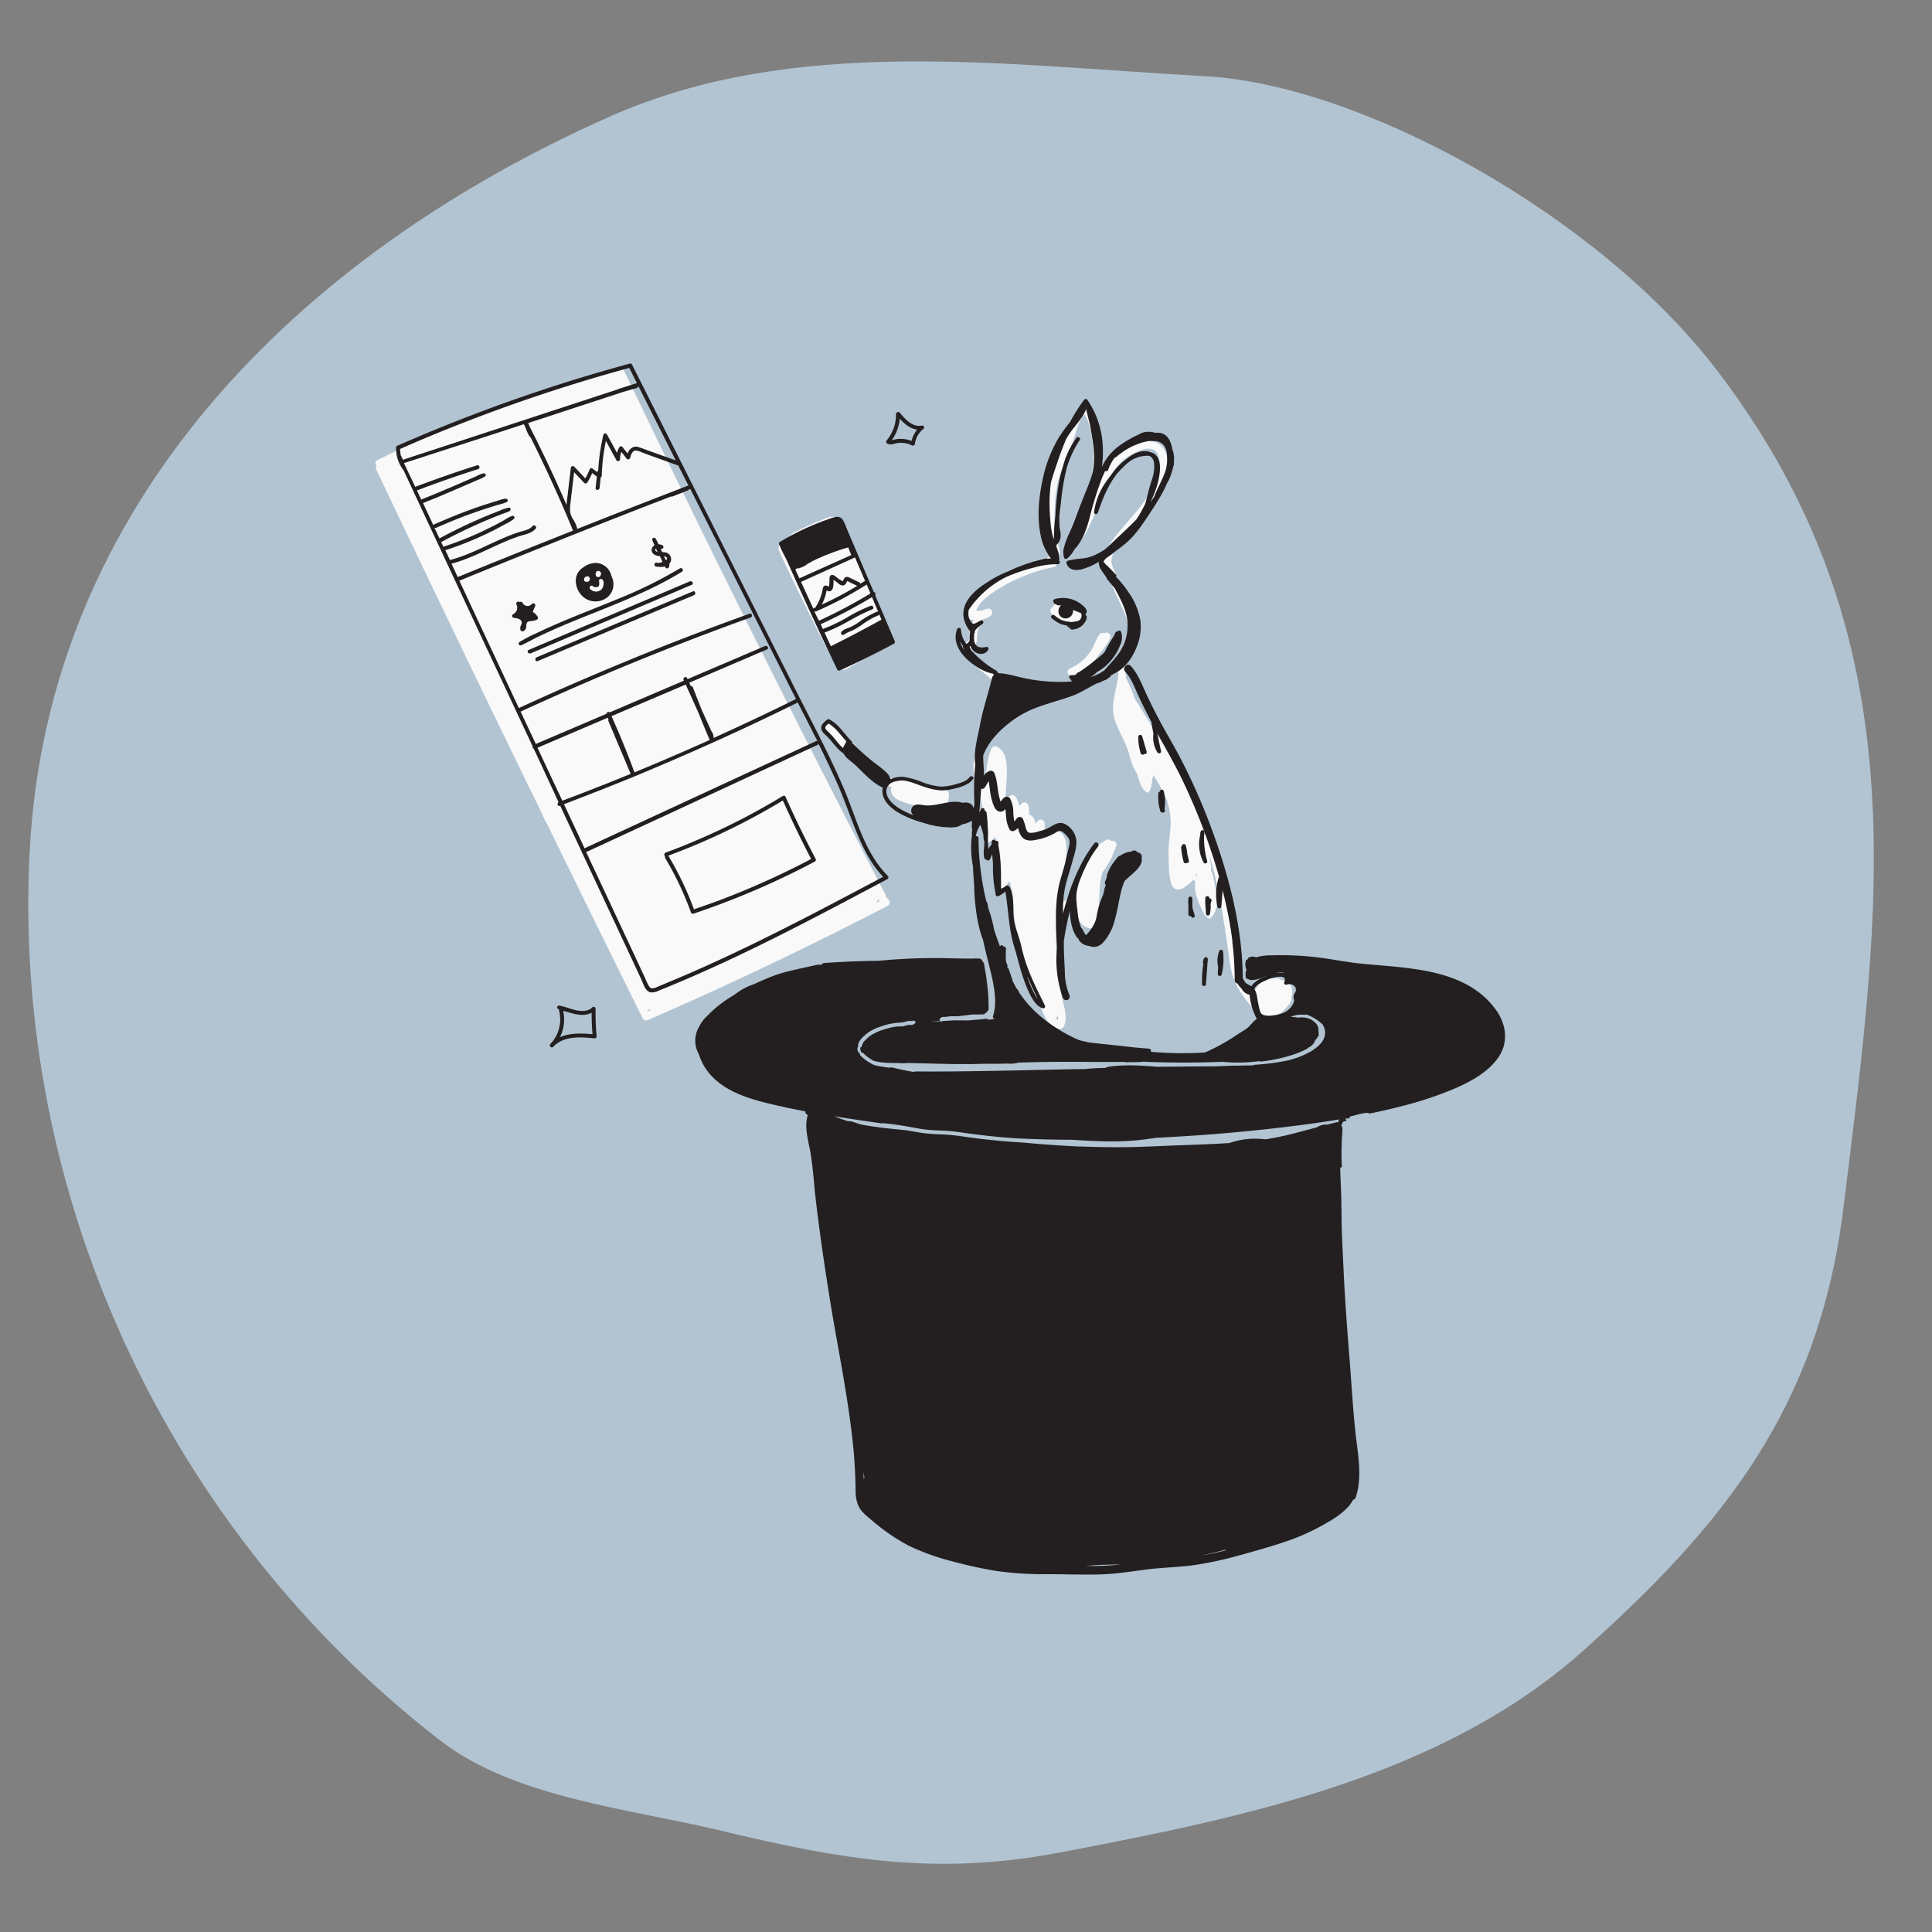 <svg aria-labelledby="ctc_design_icon" role="img" xmlns="http://www.w3.org/2000/svg" viewBox="0 0 684 684">
  <rect x="0" y="0" width="684" height="684" fill="#808080" stroke="none"/>
  <title id="ctc_design_icon">Cottontail Creative Web Design Services</title>
  <path class="svg-bg" d="M426.9 27c-72.5-4-145.7-14.66-211 14.27-111.61 49.48-199 138-205.38 259.9s48.79 240.38 145.37 315.07c26.23 20.28 66.91 24.08 99.14 31.84 43.09 10.37 76.51 16.1 120 7.81C441.16 643.31 510.8 629 560.87 584.1c48.54-43.54 83-85.13 91.76-156.37 13.21-107.27 27.49-201.87-44.63-296.46C565.72 75.78 481.59 30 426.9 27z" fill="#b2c4d2" id="Design_Circle" data-name="Design Circle"/>
  <style>
    @media (prefers-color-scheme: dark) {
      .svg-bg {
        fill: #8f8a99;
      }
    }
  </style>
  <g id="Redrawn_Black_Outlines_Design" data-name="Redrawn Black Outlines Design">
    <path style="fill:#f9f9fa;" d="M454.08 347.05h-.31a3.16 3.16 0 00-2.52-.63 6.86 6.86 0 00-4.41 1 4.73 4.73 0 00-1.77 2.14 3.59 3.59 0 00-1.1 3.64 26.19 26.19 0 01-4.89-8.6 41.25 41.25 0 01-1.39-7.64c-.49-3.34-1-6.68-1.5-10-2.26-14.44-5.26-29.06-12-42.16a43.5 43.5 0 00-2.71-5.83 1.62 1.62 0 00-.1-.18c-.48-.88-1-1.74-1.46-2.57-3.5-6-7.42-11.71-11.11-17.55q-2.2-3.48-4.38-7-1.29-2.24-2.74-4.37a45.74 45.74 0 00-3.16-7.4 1.18 1.18 0 00.07-.82c-1.18-4.58 1.24-8.54 2.57-12.78a13.88 13.88 0 00.57-6.58c-.48-2.72-2-5.33-3.09-7.82-1.3-2.85-2.34-5.8-3.62-8.66-.8-1.81-1.92-3.75-1.41-5.8.62-2.48 2.67-4.81 4.24-6.77s3.27-3.89 4.92-5.81c3.36-3.9 6.65-8 8.69-12.72 1.56-3.66 2.72-8.29 1.13-12.14-1.83-4.46-6.66-4.39-10.54-2.85a21.24 21.24 0 00-10.21 8.3 42 42 0 00-3.6 7 35.05 35.05 0 001.54-12 58.91 58.91 0 00-1.39-10c-.51-2.15-1.45-6.38-4.29-6.54-1.42-.08-2.45 1-3.2 2.07-1.66 2.38-2.48 5.34-3.28 8.08a90.38 90.38 0 01-3.62 9.65 36 36 0 00-2.94 9.94c-.76 6.45-.91 13.14.74 19.45.32 1.21 1 3 .16 3.75a5.54 5.54 0 01-2.38.94c-1.7.41-3.38.78-5 1.35a67.76 67.76 0 00-10.64 5 29.06 29.06 0 00-8.39 6.64 12.3 12.3 0 00-2.69 4.64 7.18 7.18 0 00-.3 2.63 1.44 1.44 0 001.4 1.4h.76c-.35.88-.8 1.74-1.09 2.62-.5 1.56-.36 3.21-.68 4.79a3.4 3.4 0 00-1.58 4c.53 1.77 2 3.23 3.36 4.43s2.59 2.09 3.88 3.15c1.49 1.24 3.43 2.87 3.72 4.92s-.74 4.49-1.35 6.46c-.49 1.58-1.11 3.12-1.7 4.66a77 77 0 00-4.15 12.88c-.7 3.56-1.07 8 1.55 10.76v.09c0 3 .89 5.87 1.31 8.82a11.43 11.43 0 00-7-.75c-2.61.47-5.1 1.3-7.67 1.24a8.47 8.47 0 002.63-6.44 1.42 1.42 0 00-1.4-1.39 12 12 0 01-4.31-.95c-1.8-.62-3.56-1.35-5.38-1.91-2.22-.68-5-1.27-7.13-.21-.78-.41-1.56-.81-2.3-1.25-1.57-.94-3.07-2-4.6-3a33.18 33.18 0 01-4.38-3.26c-.17-.15-.32-.3-.48-.46a1.13 1.13 0 00-.23-1 58.15 58.15 0 00-8.05-8.91 17.59 17.59 0 00-3.81-3 1.38 1.38 0 00-1.93 1.78.57.57 0 00-.11.11 1.4 1.4 0 00.11 1.83c3 3.19 6.16 6.28 9.33 9.32a1.33 1.33 0 00.65.36l.66.7a19 19 0 003.86 3.36 1.24 1.24 0 00.77.16c2.05 1.51 4.24 2.86 6.36 4.21a22.3 22.3 0 002.09 1.16c-.72 1.67.39 3.33 2 4.28a22.69 22.69 0 007.7 2.32 28.89 28.89 0 005.65.59 11.82 11.82 0 01-1.63 1.34 1.41 1.41 0 00.33 2.55 15.79 15.79 0 008.49 0c2.5-.57 5.14-1.46 7.7-.65a7.22 7.22 0 011.81.88 3.55 3.55 0 01.44.35 22.13 22.13 0 00.45 6.69 1.4 1.4 0 002.33.62 12 12 0 011.4-1.36c2 5.19.32 11.24 1 16.66.15 1.1 1.48 2 2.39 1a25 25 0 011.68-1.91c1.14 3.15 1.29 6.7 1.5 10a96.61 96.61 0 001.47 12.81 53.6 53.6 0 004.28 13.44c.92 1.86 2 3.67 2.79 5.58.51 1.21.9 2.48 1.4 3.7 1.21 3 2.93 6.28 6.53 6.59a1.34 1.34 0 001.2-.69c1.37-2.88.42-6.09-.34-9a71.69 71.69 0 01-1.66-11.4 119.38 119.38 0 01-.79-12.82q0-3 .3-5.89a2.15 2.15 0 002.76.09c1.65-1 2.49-2.76 3.17-4.53l.36-.4c.14 4 1.35 8.2 5.41 9.08a1.42 1.42 0 001.58-.64c.24-.56.46-1.13.64-1.7a1.82 1.82 0 00.49-1.91c.7-3.37.61-6.86.85-10.32a26.21 26.21 0 011-5.31c1.17-1.73 3.09-4.24 3.76-6.7.4-.85.78-1.72 1.1-2.62.39-1.07-.8-2-1.76-1.68a1.7 1.7 0 00-.1-.14 1.4 1.4 0 00-1.69-.22 15 15 0 00-3.52 2.52 1.4 1.4 0 00-1.13.36c-2.55 2.31-4.06 5.6-5.4 8.71-1.22 2.82-2.55 5.63-3.65 8.5-.11.28-.21.58-.32.89a4 4 0 01-1.5 1 7.17 7.17 0 00-.69-3.3 1.1 1.1 0 00-.26-.31c.39-2.32.81-4.64 1.29-6.94a46.77 46.77 0 001.06-7.25c.1-2.15 0-4.66-1.5-6.39-1.58-1.89-4.12-1.89-6.28-1.11a11.19 11.19 0 000-2.89 1.4 1.4 0 00-2.05-.83 7.76 7.76 0 00-1.28 1.21 4.69 4.69 0 00-.41-1.81 2.74 2.74 0 00-1.72-1.38 9.07 9.07 0 00-.26-3.36 1.43 1.43 0 00-2.7 0 1.26 1.26 0 00-.6.17 6.6 6.6 0 00-1.16-3 1.42 1.42 0 00-1.91-.5A7.66 7.66 0 00356 283c0-.85.07-1.7.11-2.5.12-2.21.31-4.42.35-6.64.05-3.39-.08-8.2-3.85-9.6a1.4 1.4 0 00-1.58.65 23.83 23.83 0 00-1.58 6.17 15 15 0 01-1.25 4.64c-1.8-2.48-.62-7.06 0-9.59a125.22 125.22 0 014.61-13.13 51.07 51.07 0 001.89-6 8.67 8.67 0 00-.36-6.24c-1.95-3.76-6.2-5.68-9-8.72a4.39 4.39 0 01-1.38-2.21.37.37 0 01.1-.3c.36-.44 1-.48 1.29-1a6.66 6.66 0 00.54-2.84 11.47 11.47 0 01.48-3c.39-1.15.93-2.2 1.27-3.32a9.11 9.11 0 003-1.31 1.41 1.41 0 00-1.08-2.56c-.87.24-1.69.53-2.53.77a1.56 1.56 0 00-.83-.06 5 5 0 01-.57 0 3.93 3.93 0 01.23-.71 10.8 10.8 0 012.28-3 31 31 0 016.26-4.52 58.18 58.18 0 0118.6-7.2 1.23 1.23 0 00.86-1.84 4.34 4.34 0 001.22-4.09c-.27-1.79-.89-3.51-1.23-5.28a41.4 41.4 0 01-.37-10.07 41 41 0 011.27-9.74 81.9 81.9 0 013.45-8.67c1.29-3 2-6.15 3.06-9.22.58-1.72 1.26-3.86 2.65-5.13h.05c.25.22.14.11.34.43a12.55 12.55 0 011.34 3.51 52 52 0 011.43 9.12c.92 12.09-6.35 22.65-9.9 33.75-.45 1.4 1.35 2.24 2.34 1.36 6.79-6.11 8.56-15.68 12.3-23.62 1.79-3.82 4.08-7.49 7.73-9.77 2.55-1.59 8.46-4.69 10.37-.67 1.63 3.42 0 8.12-1.51 11.27-2.18 4.51-5.49 8.32-8.74 12.08-1.61 1.87-3.21 3.74-4.71 5.69s-3.2 4.1-3.93 6.51a8.59 8.59 0 00.65 6c1 2.37 2 4.74 3 7.1 1.31 3.1 3 6.07 4.1 9.24a10.79 10.79 0 01-.14 7.05c-1 3.23-2.42 6.23-2.77 9.44-2.5.95-4.76 2.56-7.15 3.72a19.91 19.91 0 01-3.09 1.27 1.24 1.24 0 00.27-1.69 3.23 3.23 0 01-.22-.41l-.07-.21s-.06-.32-.07-.34a2.35 2.35 0 010-.26v-.36a1.64 1.64 0 00.14-.22c.41-.79.88-1.55 1.35-2.3a39 39 0 002.6-3.42 14.81 14.81 0 001.72-2.24 9.23 9.23 0 001.74-3.06 1.38 1.38 0 00-2.08-1.51 1.42 1.42 0 00-1.8.51c-1.18 1.61-1.73 3.58-2.7 5.31-.13.23-.27.44-.4.66s-.43.5-.63.76l-.57.75a18.34 18.34 0 01-1.87 1.87 19.63 19.63 0 01-4.35 2.67c-1.45.68-.43 3 1.07 2.55a10 10 0 001.17-.4 1 1 0 000 .16l-.94 1a.7.7 0 00.14 1.09c2.28 1.56 5.16.86 7.59-.14a.55.55 0 00.47.24.57.57 0 00.56-.69c1.53-.7 3-1.53 4.47-2.35.85-.48 1.71-1 2.61-1.38a12.14 12.14 0 00.13 1.69c-.28 4.25-2 8.37-1.87 12.68.17 5.63 4 10 5.51 15.23.74 2.56 1.31 5.24 2.94 7.4.07.25.16.49.22.71.2.72.41 1.45.67 2.16a8.37 8.37 0 002.28 3.7.71.71 0 001.1-.14c1.19-1.68.86-3.83 1.52-5.66a41.3 41.3 0 014.72 8.59 23.89 23.89 0 011.29 10.57c-.2 2.21-.52 4.38-.59 6.6s0 4.52.12 6.78a21.18 21.18 0 00.78 5.66 3.56 3.56 0 001.33 1.9h.08a1.72 1.72 0 00.56.22 4.11 4.11 0 003.05-1 33.75 33.75 0 003-2.47 7.85 7.85 0 01.49.78c-.4 3.33.89 7.08 2.46 9.86a12.3 12.3 0 00.66 1.54 1.21 1.21 0 00.59.57 5.94 5.94 0 00.77.82.72.72 0 001 0c2.51-2.51 2.5-6 1.94-9.26-.27-1.6-.6-3.2-.93-4.79a10.89 10.89 0 00-.94-2.84 1.16 1.16 0 00.11-.59 28 28 0 00-.4-3.17c0-.53-.1-1.05-.17-1.58 1.22 4.18 2.23 8.42 3.09 12.67 1.07 5.31 1.94 10.66 2.74 16 .39 2.62.77 5.25 1.16 7.87a34 34 0 001.06 5.76 30.45 30.45 0 005.54 9.81c2.13 2.52 5.24 5.18 8.77 4.76a6.83 6.83 0 004.63-2.78 2.6 2.6 0 00.67-.76 5 5 0 001.14-1.64 2.15 2.15 0 00.16-1.4 6.82 6.82 0 00.25-1c.34-2.31-.81-4.79-3.37-5.01zm-79.59 12.36a5.9 5.9 0 010 1.68 3 3 0 01-.77-.53 1.56 1.56 0 00.77-1.15zm7.14-119.11c.47-.47.93-1 1.4-1.43a5.08 5.08 0 00.5 1.06 1.32 1.32 0 00.78.6 5.26 5.26 0 01-2.68-.23zm42 70.05a4.35 4.35 0 00-.34-.41 6 6 0 00.42-.57c.06.13.12.26.17.4a6.19 6.19 0 00-.28.58z"/>
    <path style="fill:#f9f9fa;" d="M382.87 216.66c-.36-1.69-2.1-2.81-3.63-3.33a7.72 7.72 0 00-4.18-.17 3.68 3.68 0 00-1.34.67 2.88 2.88 0 00-.85.89 3.61 3.61 0 00-.62.49 1.42 1.42 0 00-.22 1.69 6.23 6.23 0 002.72 2.21c.21.15.43.29.64.41a6.79 6.79 0 004.45.88 3.92 3.92 0 001-.1 2.7 2.7 0 002-2.21 3 3 0 00.03-1.43zm-68.26 101.86c-.35-.38-.68-.78-1-1.17a1.41 1.41 0 00-.17-.72q-18.69-36-36.94-72.25t-35.92-72.49q-10-20.5-19.85-41.09a1.39 1.39 0 00-1.57-.64A494.58 494.58 0 00152 154.28q-9.24 4.09-18.3 8.58a1.23 1.23 0 00-.39 2 1.41 1.41 0 00-.09 1.4q18.12 38.13 36.48 76.13 10.9 22.56 21.9 45.07a27.47 27.47 0 001.45 3.13c.3.56.6 1.12.91 1.67q6.3 12.9 12.62 25.8 10.45 21.27 21 42.52a1.43 1.43 0 001.91.5q33.59-14.6 66.36-31 9.25-4.62 18.44-9.38a1.41 1.41 0 00.32-2.18zM229.49 358l-.33-.66a6.38 6.38 0 001.45.16zm80.68-38.33a6.61 6.61 0 00.74-1.26l.5.63zm5.02-94.9q-8.76-20.42-18.38-40.44a2.81 2.81 0 00-3.16-1.29 118.3 118.3 0 00-11.55 5 7.65 7.65 0 00-3.72 3.23 2.71 2.71 0 00-1.39.35 2.85 2.85 0 00-1 3.82q9.52 20.46 20.01 40.36a2.83 2.83 0 003.82 1l14.33-8.21a2.88 2.88 0 001.04-3.82z"/>
    <path style="fill:#231f20;" d="M384.33 217.83c0-.14 0-.28-.05-.42a.4.4 0 00.14-.11c.88-1.08-.24-2.19-1.05-2.91a11 11 0 00-3-1.88 10.56 10.56 0 00-7-.39.77.77 0 00-.37 1.14 1.27 1.27 0 00.13.19 2.9 2.9 0 001 .67.62.62 0 00.48.19h.9a.64.64 0 01.2 0 1.56 1.56 0 00-.28.23 2.68 2.68 0 00-.7 1.83 2.51 2.51 0 002.34 2.58 2.69 2.69 0 002.82-2.33 2.66 2.66 0 000-.68l2.82 1.12c0 .05.06.1.08.16a2 2 0 01-1 2.58 13.31 13.31 0 01-2.42.41c-.3 0-.61-.05-.89-.09a8.76 8.76 0 01-2.81-.68 13.22 13.22 0 01-2.34-1.59c-.7-.55-1.69.43-1 1a14.57 14.57 0 002.79 1.89 9.44 9.44 0 002.65.7.56.56 0 00.19.37 3.31 3.31 0 00.78.47.69.69 0 00.68.6 5.61 5.61 0 005.13-3.4 1.3 1.3 0 01.08-.17.64.64 0 000-.27c0-.1.08-.2.1-.3a.73.73 0 00-.4-.91zm-70.03 92.24c-8.18-8.18-10.95-19.95-15.31-30.31-5.19-12.29-11.57-24.09-17.56-36l-36.87-73.32q-10.41-20.7-20.81-41.39a.7.7 0 00-.79-.32 585.38 585.38 0 00-64.73 21.7q-8.88 3.57-17.65 7.42a.71.71 0 00-.35.6 12.85 12.85 0 002.38 7.72.49.49 0 00.2.18l23.73 50.81 22 47a.74.74 0 00.41.88l3.15 6.74 5.66 12.22c-.68.4-.32 1.58.48 1.28h.1q9.61 20.58 19.22 41.15l6.36 13.6c1.06 2.27 2.11 4.54 3.17 6.8.71 1.51 1.36 4.12 3.27 4.51a5.09 5.09 0 002.85-.62c1.12-.44 2.23-.9 3.33-1.35q3.32-1.37 6.6-2.78 6.62-2.85 13.13-5.87c17.48-8.1 34.54-17.06 51.54-26.1l6.35-3.38a.71.71 0 00.14-1.17zm-70.57-138.19q-15.81 6.09-31.57 12.3l-7.78 3.08a10 10 0 00-1.57-3.53 6.72 6.72 0 01-.94-2.36 11 11 0 01.06-2.92c.42-3.76.88-7.51 1.33-11.27l3.57 3.79a.7.7 0 001.09-.14 23 23 0 001.73-3.34l1.65 1.23-.43 4.05c-.1.9 1.3.89 1.4 0l.41-3.81a.53.53 0 00.37-.44 1.13 1.13 0 000-.18 3.83 3.83 0 000-.47 72.8 72.8 0 011.46-11.78c1.24 2.28 2.47 4.56 3.71 6.83a.7.7 0 001.3-.35A7 7 0 01220 160c.64.81 1.27 1.63 1.9 2.44a.71.71 0 001.17-.31c.26-.9.73-2.5 1.84-2.64a5.62 5.62 0 012.3.66l2.7 1 10.22 3.67zM225.78 137l.18-.05a1.1 1.1 0 00.14-.09L239.24 163l-10.36-3.71c-.94-.34-1.88-.73-2.85-1a2.76 2.76 0 00-2.13.13 4 4 0 00-1.73 2.13l-1.82-2.33a.7.7 0 00-1.1.14 8.8 8.8 0 00-.8 2l-3.57-6.58a.7.7 0 00-1.27.17 73.43 73.43 0 00-1.82 12.61.78.78 0 00-.3.53v.09l-1.78-1.32c-.39-.3-.88 0-1 .42a21 21 0 01-1.49 3.1l-3.94-4.19a.71.71 0 00-1.19.5c-.51 4.28-1 8.55-1.52 12.83a2.29 2.29 0 000 .25q-4.6-10.65-9.71-21.06c-1.14-2.32-2.31-4.63-3.48-6.93-.06-.19-.12-.38-.16-.57a.64.64 0 00-.31-.41l20.74-6.8 13.08-4.28 4.68-1.33a.62.62 0 00.37-.39zm-83.13 25.77l-.51-1.09a.62.62 0 00-.19-.25 11.48 11.48 0 01-.31-2.5 587.8 587.8 0 0163.46-23.56q8.81-2.7 17.68-5.11l2.7 5.37-6.5 2.07a.93.93 0 00-.26.15l-25.84 8.47L160.29 157zm19.43 41.58l-2.23-4.77c8.31-2.23 15.65-6.93 23.76-9.67 2-.68 4.51-1 6-2.7.59-.68-.4-1.67-1-1-1.25 1.44-3.43 1.7-5.16 2.28-2 .65-3.9 1.43-5.8 2.26-3.89 1.68-7.68 3.61-11.6 5.22a56 56 0 01-6.75 2.31l-1.63-3.48a117.3 117.3 0 0012.41-4.8c2-.91 4-1.88 6-2.91 1-.53 2-1.08 3-1.64a13.38 13.38 0 002.88-1.76.64.64 0 00-.62-1.06 16.76 16.76 0 00-3 1.61c-.93.53-1.87 1-2.82 1.54-2 1-4 2-6 2.92a116.82 116.82 0 01-12.45 4.82.26.26 0 00-.09.05l-.83-1.77a.65.65 0 00.42-.07c3.85-2.09 7.79-4 11.79-5.83q3-1.35 6-2.58c1-.41 2.06-.82 3.09-1.21l1.55-.59a6.6 6.6 0 001.47-.61c.47-.32.36-1.25-.32-1.18a12.76 12.76 0 00-3.07 1c-1 .4-2.06.8-3.09 1.22q-3.1 1.24-6.16 2.62-6.12 2.73-12 5.92a.69.69 0 00-.22.19l-1.8-3.85a.71.71 0 00.67 0c4.1-1.77 8.21-3.5 12.41-5q3.09-1.11 6.23-2.11c1.06-.33 2.13-.66 3.2-1a16 16 0 003.13-1 .64.64 0 00-.32-1.18 13.15 13.15 0 00-3.18.81c-1.07.31-2.14.64-3.2 1q-3.25 1-6.46 2.19c-4.23 1.54-8.38 3.29-12.52 5.07a.57.57 0 00-.33.36q-1.84-3.93-3.67-7.86c3.71-1.48 7.4-3 11.07-4.61l5.43-2.34 2.7-1.19a12.45 12.45 0 002.8-1.34c.56-.44-.07-1.14-.61-1.06a11.66 11.66 0 00-2.67 1.1l-2.7 1.18-5.42 2.35q-5.46 2.34-11 4.57a.88.88 0 00-.23.14l-1.53-3.27q10.72-4.09 21.66-7.56c.86-.27.49-1.62-.37-1.34q-11 3.49-21.88 7.63l-2-4.18-2-4.23L175 153.61l10.48-3.43c.22.47.43.95.65 1.42a14.12 14.12 0 001.26 2.77.68.68 0 00.37.31q6.18 12.33 11.67 25c1.18 2.72 2.32 5.44 3.44 8.18q-11.38 4.51-22.74 9.1-9 3.61-17.92 7.28a1.48 1.48 0 00-.13.08zm22.23 47.59q15.47-7.12 31.15-13.72 15.91-6.69 32-12.83 9.11-3.48 18.28-6.77c.84-.3.48-1.65-.37-1.34q-16.41 5.9-32.61 12.34-16 6.41-31.88 13.34-8.62 3.78-17.19 7.72-6.67-14.29-13.36-28.6-3.86-8.25-7.7-16.49 15.92-6.51 31.89-12.9t32.1-12.69l11-4.24a.52.52 0 00.49 0l5.31-2.09a.63.63 0 00.33-.29l.65-.27 15.45 30.72 18.43 36.66q1.77 3.51 3.56 7h-.06q-14.44 7.14-29.16 13.78a3.26 3.26 0 00-.7-2.3c-1.14-2.48-2.27-5-3.41-7.45-1.08-2.72-2.16-5.44-3.21-8.17a.7.7 0 00-.73-.46c-.18-.4-.36-.8-.55-1.19l9.53-4.07 18-7.71c.83-.36.12-1.56-.7-1.21l-27.43 11.73-.18-.39c-.37-.82-1.58-.11-1.2.71a2.14 2.14 0 00.1.22l-3.35 1.43-22.95 9.81c-.37-.4-1.06-.05-1.13.49l-7.86 3.36-17.14 7.32q-2.71-5.71-5.4-11.48zm62.89.22q1.94 4.85 4 9.68a.5.5 0 00.08.12l-1.78.8q-12.36 5.53-24.88 10.68-3.7-10.1-8.13-19.89l5.13-2.19 21.14-9zm-51.79 23.52l-5.12-10.95 24.87-10.63c.1.22.19.44.29.65a.73.73 0 000 .65l7.84 18.57c-2.24.92-4.47 1.83-6.72 2.73q-8.7 3.49-17.48 6.78zM207 300.43q-3.66-7.86-7.34-15.71 12.4-4.72 24.69-9.72l.14-.06 7.14-3q16.41-6.92 32.56-14.46 9.18-4.27 18.24-8.77 3.51 6.85 7 13.74a.7.7 0 00-.65 0l-31.8 14.71-31.8 14.72-17.88 8.28a.58.58 0 00-.3.27zM262.83 336c-8.59 4.12-17.27 8.05-26.07 11.7l-3.13 1.3c-1.06.43-2.89 1.57-3.75.32a19.57 19.57 0 01-1.49-3.05l-1.59-3.4q-3.12-6.71-6.26-13.4-6.54-14-13.1-28a.68.68 0 00.52 0l31.81-14.72 31.8-14.75 17.88-8.28a.6.6 0 00.34-.38c2.24 4.53 4.42 9.08 6.48 13.69 2.71 6.08 4.82 12.39 7.38 18.53 2.25 5.38 5 10.6 9 14.87-16.46 8.73-32.96 17.51-49.82 25.57z"/>
    <path style="fill:#231f20;" d="M529.64 357.56c-10.65-14.85-31.34-14.76-47.75-16.4-4.46-.45-8.83-1.29-13.27-1.93a107.27 107.27 0 00-18.53-1 18.66 18.66 0 00-5.48.71 2.51 2.51 0 00-2.27 0 .65.65 0 00-.55.49 1.75 1.75 0 00-.18.29.75.75 0 00-.56.47 5.19 5.19 0 00.26 3.24 3.61 3.61 0 00-.3 2.11v.31a.71.71 0 00.6.69.48.48 0 00.18.06 2.93 2.93 0 001.79.36 10 10 0 003.94-1.21l1-.29a13.17 13.17 0 00-4.92 2.93 4.22 4.22 0 00-.55.8 19.86 19.86 0 00-1.83-1 7.36 7.36 0 01-1.23-1.93c-.12-15.79-3.69-31.24-8.68-46.15a224.58 224.58 0 00-8.85-22.4q-2.54-5.5-5.38-10.87c-1.91-3.57-4-7-5.92-10.59s-3.92-7.43-5.63-11.24c-1.44-3.19-2.78-6.62-5.18-9.23-1.22-1.32-3.19.66-2 2 2.05 2.22 3.22 5.26 4.44 8 1.43 3.18 3 6.27 4.63 9.38l.36.7a.74.74 0 00-.07.43c.2 1.16.42 2.32.64 3.48a10 10 0 001.42 6.61.7.7 0 001.28-.54c-.48-2-.89-4.06-1.29-6.11v-.11c3 5.51 6.15 10.91 8.86 16.58a213.72 213.72 0 0113 34.32.62.62 0 00-.2.31 20.14 20.14 0 00-.39 10.25c.18.82 1.31.56 1.37-.18l.44-5.36v-.38c.45 1.77.88 3.55 1.27 5.33a130.14 130.14 0 012.27 13.28.31.31 0 000 .44 115.08 115.08 0 01.75 12.74 1.28 1.28 0 001 1.28 7.39 7.39 0 001 1.33l.54.62a4 4 0 002.76 2 15.57 15.57 0 00.36 2.64 23.09 23.09 0 001.52 4.59c.2.44.43.88.66 1.31-1.3.84-2.17 2.21-3.33 3.21a22.58 22.58 0 01-2.4 1.58c-.92.58-1.83 1.19-2.74 1.79a70.91 70.91 0 01-9.9 5.32 125.66 125.66 0 01-18.61-.2.76.76 0 00-.16-.06h-.48a.71.71 0 00-.55-1.11c-3.7-.22-7.38-.68-11.06-1.08l-10-1.07c-1.2-.26-2.4-.53-3.59-.83a48.88 48.88 0 01-5-2.43 52.78 52.78 0 01-10.07-7.17 40.12 40.12 0 01-6.28-7.31 3.9 3.9 0 00-.2-.47 2.24 2.24 0 00-.58-.78c-.45-.76-.88-1.53-1.28-2.33a.72.72 0 00-.14-.19c-.39-1.56-1-3.05-1.5-4.58a.69.69 0 00-.54-.48v-.08a.75.75 0 00.09-.77c-.15-.36-.3-.74-.45-1.11a.33.33 0 000-.1c0-.2-.08-.39-.11-.59 0-1.35 0-2.7.05-4.05a.67.67 0 00-.84-.66c-.1-.63-1.05-.65-1.3-.13-.72-2-1.42-3.92-2.06-5.91l-.24-1.29a52.14 52.14 0 00-1.89-6.59c0-.31-.08-.61-.11-.92a2.12 2.12 0 00-.54-1.29 108.69 108.69 0 01-2.12-12.15 95.87 95.87 0 01-.61-10.17.69.69 0 00-.95-.63 9.83 9.83 0 011.62-4.09c.39 1.18.78 2.37 1.06 3.58 0 .6.06 1.19.13 1.78a.88.88 0 00.21.42.28.28 0 010 .09v.46c0 1.84-.52 3.68 0 5.5a.64.64 0 00.71.47.7.7 0 001.22 0c.29-.61.57-1.24.84-1.87.07 1.15.18 2.3.3 3.45a43 43 0 00.9 10.38.41.41 0 000 .09v.29a.71.71 0 001.05.6 9.82 9.82 0 002.42-1.61c.65 3.86.94 7.76 1.47 11.63a54 54 0 001.19 6.31c.3 1.14.66 2.27 1 3.4 1.38 5 2.66 10.26 5 15 1 1.94 2.34 4.29 4.55 5a.7.7 0 00.79-1c-2.7-5.38-5.44-10.76-7.2-16.54-.46-1.48-.83-3-1.17-4.48s-.87-3.12-1.35-4.66a34.1 34.1 0 01-1.2-4.54 26.7 26.7 0 01-.25-3.69c-.07-2.73 0-5.77-1.45-8.21a.71.71 0 00-.9-.27.69.69 0 00-.51.2l-.16.17-1.35.79c0-5.11.1-10.36-.93-15.38v-1a.63.63 0 00-.78-.65h-.27c-.21-.64-1.31-.41-1.33.3v.95a7.31 7.31 0 00-1.16 1.7c-.08-.79-.14-1.58-.17-2.37v-1.85a19.36 19.36 0 00-.07-3.57 40 40 0 00-.4-5v-.19a.56.56 0 00-.53-.49 6.36 6.36 0 00-.19-.62.71.71 0 00-1.35 0c-.13.34-.29.69-.46 1 .12-2.78.45-5.55.6-8.33a1.13 1.13 0 001.25-.39c.47-.55.88-1.53 1.4-2.28.28 1.4.39 2.84.62 4.27a20.75 20.75 0 001.17 4.37c.46 1.18 1.4 2.44 2.85 2.11a2.3 2.3 0 001.28-.9c.13.85.17 1.73.26 2.56a11.5 11.5 0 001.23 4.68 1.28 1.28 0 001.71.44 4.35 4.35 0 001.33-1 7 7 0 001.39 3.27c1.45 1.6 3.58 1.28 5.47.86a20.6 20.6 0 005.93-2.16c.89-.52 1.81-1.26 2.83-.61a9.55 9.55 0 012.17 2.18c.77 1.07.33 2.63.05 3.81-.36 1.49-.71 3-1.06 4.49-.74 3.19-1.9 6.27-2.53 9.48-1.25 6.39-.87 13.1-.58 19.56l.09 1.39c-.14 1.61-.23 3.23-.23 4.85a40.63 40.63 0 001.78 11.42 14 14 0 00.55 1.7 1.25 1.25 0 102.3-1A21.59 21.59 0 01377 344c-.14-3-.33-6-.36-9.07v-1.69c.15-1.06.31-2.11.5-3.14.46-2.57 1-5.11 1.63-7.62v.79c.22 3 .77 6.17 2.54 8.63a1.6 1.6 0 00.45.42l.15.2a1.25 1.25 0 00.39.76 5 5 0 003.27 1.62c2.46.94 4.34-.15 5.77-2.19a17.73 17.73 0 003.25-6.74c1-3.33 1.46-6.77 2.26-10.14a21.56 21.56 0 011.35-4l1.54-1.39c1.55-1.4 3.73-3.06 4.38-5.14a2.58 2.58 0 00.06-1.42 4.21 4.21 0 00.05-.62 1.43 1.43 0 00-1-1.34 2.3 2.3 0 00-.35-.1 8 8 0 00-.7-.52 1.29 1.29 0 00-1.63.21 7.36 7.36 0 00-4 1.49 1.22 1.22 0 00-.79.41 20.88 20.88 0 00-1.32 1.66 15.12 15.12 0 00-2.57 4.91 1.49 1.49 0 000 .65l-.47 1.1c0 .11-.09.22-.14.34a1.09 1.09 0 00.23 1.24c-.21.6-.42 1.2-.6 1.8a1.09 1.09 0 000 .44c-.14.45-.27.91-.4 1.37a30.21 30.21 0 00-2.32 7.93c-.1.36-.19.71-.28 1.07a14.62 14.62 0 01-3.43 5.17l-.13-.18a7.24 7.24 0 01-1-1.77 1.23 1.23 0 00-.53-.57 21 21 0 01-1.28-5.7c-.32-2.59-.73-5.12-.21-7.72a28.75 28.75 0 01.74-2.83c.29-.76.59-1.52.9-2.27a47.8 47.8 0 013.91-7.68c.14-.21.27-.43.42-.63l.23-.35c.39-.55.79-1.09 1.2-1.61.69-.89-.54-2.15-1.25-1.25-.5.63-1 1.29-1.46 2l-.56.85c-.29.44-.58.87-.86 1.32l-.45.76c-.28.48-.56 1-.82 1.46-.17.3-.33.61-.49.92s-.3.59-.44.89a74.55 74.55 0 00-4.38 10.89c-.59 1.91-1.14 3.83-1.63 5.75a40.35 40.35 0 01.56-8.43c.6-3.21 1.77-6.3 2.6-9.46.69-2.6 1.87-5.66 1.48-8.38a7.59 7.59 0 00-3.61-5.16c-2.38-1.48-4.28.18-6.32 1.26a16.38 16.38 0 01-3.14 1.07 9 9 0 01-3.35.59c-1-.16-1.24-1.15-1.48-2a16.61 16.61 0 00-1-3 1.28 1.28 0 00-2-.26c-.36.41-.67.86-1 1.26a20.23 20.23 0 01-.36-3.48 10.58 10.58 0 00-1.14-4.66 1.38 1.38 0 00-1.85-.49 3.11 3.11 0 00-1.07 1c-.09.13-.28.37-.44.61-.14-.39-.24-.8-.35-1.2-.83-2.88-.69-6-1.81-8.79a1.36 1.36 0 00-1.63-.93 4.18 4.18 0 00-2.17 1.66c.12-2.33-.21-4.71-.2-7v-.09c1.74-4.73 5.62-8.78 9.48-11.74a36 36 0 018.62-4.93c4.29-1.69 8.77-2.81 13.12-4.34 3.32-1.18 6.24-3.21 9.4-4.72a.24.24 0 00.12 0 .67.67 0 00.41-.06 26.16 26.16 0 012.53-1.15.75.75 0 00.37-.33c.26-.16.53-.32.78-.51a.72.72 0 00.31-.5c.33-.21.67-.4 1-.63l.05-.05c4.15-1.78 7-6.13 8.46-10.33a18.36 18.36 0 001-8.5 24.39 24.39 0 00-4.1-9.87 42.58 42.58 0 00-4.23-5.34l-.24-.29a.66.66 0 00-.13-.78c-1-1.06-2.05-2.13-3.07-3.19a.69.69 0 00-.3-.18l-1-1.18a3.6 3.6 0 011.21-1.42c.66-.52 1.38-.95 2.05-1.46.3-.23.59-.49.89-.75 1.21-.87 2.4-1.78 3.55-2.74 3.3-2.73 5.8-6.36 8.14-9.9 1.71-2.6 3.44-5.21 4.93-7.94a36.56 36.56 0 001.75-3.62 18.32 18.32 0 001-1.93c.12-.3.22-.6.31-.91a17.56 17.56 0 00.9-3.2.64.64 0 00.19-.48c0-1.6.27-3.32-.35-4.81 0-.17-.09-.34-.15-.5-.57-3.28-1.95-6.27-5.8-6a.94.94 0 00-.24.06 7.44 7.44 0 00-4.85 0 .75.75 0 00-.28.18c-.37.16-.74.34-1.1.53a39.34 39.34 0 00-6.93 4.12 19.18 19.18 0 00-5.81 7.25 37.07 37.07 0 000-10.83 30.91 30.91 0 00-1.54-6 11.49 11.49 0 00-.64-1.63 31 31 0 00-2.91-5.3.71.71 0 00-1.2 0 59.09 59.09 0 00-4.93 7.79 55.36 55.36 0 00-4.08 5.67 47.14 47.14 0 00-5.36 13.42c-1.57 6.77-2.4 14.15-1 21a19.09 19.09 0 003.65 8.23c-.41 0-.8.07-1.2.13a.67.67 0 00-.6-.13c-1.18.26-2.37.56-3.55.9a10.52 10.52 0 00-1.2.3.57.57 0 00-.19.1 57.29 57.29 0 00-8.1 3.15l-.27.13a39.92 39.92 0 00-4.55 2.11c-.91.5-1.79 1.05-2.66 1.62a33 33 0 00-2.77 1.89c-2.37 1.82-4.64 4.11-5.55 7-1 3.14.12 6.19 2.05 8.67a18.14 18.14 0 00-.21 2.07v1.06a1.82 1.82 0 01-1.08 1.19s-.06 0-.09.06a9.1 9.1 0 01-1.87-5 .71.71 0 00-1.38-.19c-2.43 6.24 4 12 9 14.47a15.46 15.46 0 003.64 1.28l.41.31a3.78 3.78 0 00-.86 1.86c-1.25 5.18-3 10.25-4 15.5-.82 4.66-2.44 9.64-1.77 14.42 0 .36-.05.72-.07 1.08a82.8 82.8 0 00-.19 12.89c-.14.63-.26 1.25-.38 1.88a.5.5 0 000-.12c-.09-1.89-2.25-2.54-3.83-2.09-2.49-.89-5.64-.06-8.13.41a28.26 28.26 0 01-3.66.51 11.32 11.32 0 01-2.33-.16c-1.4-.2-3-.49-3.82 1a2 2 0 00.58 2.62 28.53 28.53 0 01-4.78-2.24c-2.2-1.33-5-3.62-4.87-6.48a3.56 3.56 0 012.4-3 8.49 8.49 0 015.32-.26c2 .5 3.94 1.39 5.95 2a21.82 21.82 0 005.9 1.21 21.27 21.27 0 005.06-.8 14.16 14.16 0 004.48-1.74 6.18 6.18 0 001.6-1.5c.54-.72-.67-1.41-1.2-.7-1 1.34-2.87 2-4.42 2.38a21.18 21.18 0 01-5.52 1 22.23 22.23 0 01-6.56-1.48 33.78 33.78 0 00-6.58-1.94 9.25 9.25 0 00-4.95.82v-.15a5.9 5.9 0 00-1.93-2.7 39.61 39.61 0 00-3.6-2.86 82.9 82.9 0 01-8-7.14.65.65 0 00-.2-.55c-1.33-1.33-2.47-2.83-3.72-4.23a14.48 14.48 0 00-4.16-3.56.74.74 0 00-.85.11c-.86.71-2.11 1.64-2.07 2.9s1.15 2.11 1.92 2.86c2.07 2 3.6 4.68 6.06 6.24.08.15.15.3.24.44 1 1.54 2.68 2.48 4 3.74 2.83 2.76 5.64 5.85 9.19 7.7a.64.64 0 00.46.06 4.72 4.72 0 00-.21 1.22c-.09 3.28 2.76 5.93 5.3 7.52a35.92 35.92 0 009.29 3.83 29.92 29.92 0 008.74 1.58 6.11 6.11 0 001.48 0 5.42 5.42 0 003.29-.95l.35-.14a8.38 8.38 0 001.81-.52 4.41 4.41 0 00.59-.26 5.62 5.62 0 00.89-.49q-.11 1.29-.09 2.58a.67.67 0 00.18.42c-.08.52-.14 1-.18 1.57a.57.57 0 00.12.44 17.55 17.55 0 00-.25 1.75 35 35 0 00.5 9.14 3.43 3.43 0 00.06.34c.07 2.1.21 4.18.39 6.27a81.16 81.16 0 001 11.43 48.73 48.73 0 001.89 7.64.91.91 0 00.19.31c.49 2.18 1 4.37 1.53 6.54.79 3.23 1.67 6.44 2.25 9.72.63 3.61 1 7.54-.18 11.08-.21.58.43 1 .91.82a18.52 18.52 0 01-2.34.43 2.12 2.12 0 00-1.42-.29c-1.88.24-3.79.31-5.67.54-2 0-3.94-.06-5.91 0l-1.57.1c-.21 0-.41.05-.62.06h-1a.81.81 0 00-.21.1.57.57 0 01-.75 0c-1.21.09-2.43.19-3.64.31 1.16-.19 2.33-.35 3.49-.5a.75.75 0 01.19-1 2.82 2.82 0 011.52-.32c.67 0 1.31-.17 2-.22s1.43 0 2.14 0 1.52-.16 2.29-.22 1.64-.22 2.46-.32a18.87 18.87 0 012.38-.1c.77 0 1.54 0 2.3-.05h.18a4.6 4.6 0 001.79-1.79.7.7 0 01-.07-.32 69.57 69.57 0 00-.66-9.78c-.11-.71-.18-1.42-.27-2.13s-.3-1.51-.43-2.27c-.09-.6-.18-1.2-.28-1.8a7.16 7.16 0 00-.48-.61 1.39 1.39 0 00-.69-.91 1.48 1.48 0 00-.29-.12h-.14a9.25 9.25 0 00-2.23 0h-.76c-3.37 0-6.73-.12-10.1-.17a207.36 207.36 0 00-22.15.9l-.71.06c-3.18 0-6.36.11-9.54.24s-6.44.32-9.66.55a.76.76 0 00-.66.58h-1.44c-3.08.65-6.14 1.33-9.2 2.05a52.68 52.68 0 00-6.4 1.87c-2.36.89-4.69 1.89-7 3a20.85 20.85 0 00-6.08 3.11c-.31.22-.62.46-.93.7l-.11.06a43.19 43.19 0 00-9.64 7.57 11.5 11.5 0 00-2.51 3.37 9.71 9.71 0 00-.2 10 19.57 19.57 0 002.37 5c5.32 8 15.49 10.84 24.3 12.89q5.49 1.26 11 2.3a1.28 1.28 0 00.9 1.29c-1.3 3.91 0 8.49.75 12.39 1 5.27 1.28 10.72 1.88 16.06 1.34 12 3.12 23.88 5 35.78s4.19 23.46 6.05 35.23c.93 5.93 1.76 11.88 2.37 17.85.53 5.27.78 10.5.87 15.79a12.63 12.63 0 001 5.3c1 2.12 2.86 3.52 4.62 5a70.09 70.09 0 0013.15 9.07 82 82 0 0015.42 5.54 149.45 149.45 0 0016.05 3.48 119.3 119.3 0 0017.52 1.08c5.91 0 11.86.21 17.77.11s11.55-1 17.3-1.75 11.41-.78 17.09-1.59a129.19 129.19 0 0016.27-3.53c5.36-1.47 10.73-3 16-4.76a76.59 76.59 0 0012.39-5.41c3.39-1.84 6.95-3.89 9.61-6.73a10.07 10.07 0 001.86-2.62 1.39 1.39 0 001-.93c2.36-7 .84-14.9 0-22-1-9.06-1.48-18.21-2.21-27.29-.78-9.72-1.51-19.43-2-29.17-.23-4.93-.49-9.86-.68-14.8-.16-4.45-.13-8.9-.25-13.35-.09-3.3-.3-6.7-.36-10.11a1.9 1.9 0 00.61-.24c-.1-1.7-.19-3.4-.16-5.11 0-1 .06-2 .1-3a18.93 18.93 0 01.16-3.28c0-.76.07-1.51.09-2.27a4.66 4.66 0 00-.27-.74.74.74 0 01.11-.85.79.79 0 00.2-.31.72.72 0 011.27-.4V397a1.13 1.13 0 00-.36-1l1.51-.05a.67.67 0 01.5-.74c1.07-.22 2.11-.54 3.17-.8.53-.13 1.07-.24 1.61-.32a3 3 0 011.73.05 1.09 1.09 0 01.1.11c3.77-.78 7.53-1.62 11.25-2.59a128.93 128.93 0 0018.51-6.1c5.84-2.5 12.05-5.78 15.8-11.1s2.91-11.77-.77-16.9zm-165.22-10.22c.95 2.16 2 4.29 3 6.4a16.18 16.18 0 01-1.34-2.22 39.7 39.7 0 01-2.4-5.81c.32.54.5 1.09.74 1.63zM340 227.52c0-.15-.06-.3-.1-.45a16.13 16.13 0 001 1.6.62.62 0 000 .33 8.88 8.88 0 00.49 1.24 10 10 0 01-1.39-2.72zm3.89 2.75c-.23-.45-.44-.9-.65-1.35l.32-.24a4.4 4.4 0 00.34.77c1.33 2.21 4.5 3 6 .58a.7.7 0 00-.79-1 4.55 4.55 0 01-3-.11 3.14 3.14 0 01-1.24-2.5c0-.16 0-.34-.05-.51.05-.53.05-1.06.07-1.6a.73.73 0 00.2-.77 2.38 2.38 0 01.23-.45 9.76 9.76 0 012.52-2.18.7.7 0 00-.7-1.21c-.52.28-1 .57-1.57.83a1.94 1.94 0 01-1 .29c-.37-.07-.64-.45-.84-.74a4.66 4.66 0 01-.83-2.05 6.18 6.18 0 01.14-2.32.58.58 0 00.18-.17 34.53 34.53 0 0113.08-11.3 62.46 62.46 0 019.72-3.29 30.42 30.42 0 018.53-1.21.68.68 0 00.43-1.22 7.45 7.45 0 00-.39-3.31c-.18-.6-.39-1.2-.62-1.79.07-.2.12-.41.17-.61l.27-.29a4.22 4.22 0 001.12-2.86c0-1.2-.34-2.35-.43-3.54a35.57 35.57 0 010-4c.18-1.49.37-3 .55-4.47a80.73 80.73 0 012.12-12.4c.09-.27.17-.56.27-.83a39.26 39.26 0 014.23-8.66c.5-.77-.69-1.41-1.21-.71a30 30 0 00-4.71 10 48.18 48.18 0 00-1.48 5.91 78.53 78.53 0 00-1.06 8.93c-.06.8-.1 1.6-.12 2.41l-.24 2a43.06 43.06 0 00-.28 4.68c0 .65 0 1.31-.07 1.95l-.06-.16a23.33 23.33 0 01-1.07-5.38c-.25-2.24-.36-4.5-.39-6.75a52.68 52.68 0 01.51-7.94c.81-2.77 1.75-5.51 2.68-8.24.83-2.44 1.75-4.84 2.78-7.2a33.94 33.94 0 012.52-3.66 51 51 0 003.14-4.2 12.92 12.92 0 001.32-2.56q.61 2.66 1.31 5.3c1 5.86 2.35 11.74.85 17.62a50.43 50.43 0 01-2.17 6c-.8 2-1.6 4-2.39 6.06s-1.41 3.84-2.16 5.74c-.46 1.17-1 2.29-1.52 3.44a28.3 28.3 0 00-1.67 4.53 6.2 6.2 0 000 4c.2.46.79.39 1.1.14a10.17 10.17 0 002.47-3.13c2.94-3 4.33-7.24 5.42-11.23a119.3 119.3 0 014.38-14.07c.34-.85.72-1.68 1.12-2.51a.73.73 0 001.06-.37 15.61 15.61 0 012.37-4.38.68.68 0 00.47-.17c.58-.49 1.17-1 1.78-1.42a24 24 0 018.49-4 12.48 12.48 0 011.64-.29c.79 0 1.59.08 2.39.1a4.87 4.87 0 011.72.71c1.49 1 1.91 2.89 2 4.6v.59a13.36 13.36 0 01-1.3 6.46v.1c-1.09 2.42-2.3 4.78-3.3 7.23-.39.62-.8 1.23-1.23 1.82.6-1.28 1.17-2.57 1.64-3.9a25.62 25.62 0 001.7-7.91c0-2.23-.53-4.76-2.84-5.63a3.45 3.45 0 00-.52-.16 4.62 4.62 0 00-1.09-.33c-2.85-.46-5.5 1.14-7.63 2.87a22.19 22.19 0 00-5.06 5.26c-.68.87-1.35 1.76-2 2.68a24.53 24.53 0 00-4.22 10.55v.19c-.09.81 1.14.89 1.37.18 1.57-4.75 3.59-9.76 6.75-13.79.71-.82 1.45-1.61 2.21-2.36.49-.49 1-1 1.58-1.47a11 11 0 017.22-2.53 3.19 3.19 0 01.57.12 3 3 0 01.45.27 3.35 3.35 0 011.09 2.18 13.43 13.43 0 01-.72 5.72c-.35 1.18-.74 2.34-1.06 3.53-.4 1.52-.76 3.06-1.17 4.58-.08.25-.15.5-.23.76-.63 1.25-1.3 2.48-2 3.68-.32.55-.66 1.07-1 1.6l-.32.34c-2.27 2.37-4.7 4.57-7.08 6.83-1.23 1.17-2.45 2.36-3.73 3.48-1 .65-2.07 1.26-3.15 1.83a14.08 14.08 0 01-5 1.43 33.43 33.43 0 00-5.07.8.71.71 0 00-.49.86c.73 2.51 3.25 2.73 5.44 2.17a23.13 23.13 0 006.1-2.68 2.55 2.55 0 000 1.16 2.32 2.32 0 00.24.53.65.65 0 00.08.48 17.46 17.46 0 001.39 2.11l1 1.48a.71.71 0 00.16.45c.22.24.43.5.64.75.66.79 1.3 1.6 2 2.37 1.87 3.52 3.85 7 4.45 11a17.21 17.21 0 01-3.61 13c-1.45 1.86-3.09 3.56-4.66 5.33l-.14.08a.68.68 0 00-.33.11l-.75.53-.22.13a22.06 22.06 0 01-3.29 1.39 12.82 12.82 0 001.94-1.46c.12-.12.23-.25.34-.37a17.74 17.74 0 002.7-1.78 19.64 19.64 0 005.58-7.85 6 6 0 00.23-4.72.7.7 0 00-1.1-.14 1.79 1.79 0 00-.13.14.73.73 0 00-.76.46l-.49 1.12a51 51 0 00-3.13 5.36l-.35.57a80.14 80.14 0 01-8.63 6.72l-.73.33a.55.55 0 00-.35.42l-.7.49a8.06 8.06 0 00-1.3 0 .69.69 0 00-.13 1.36.73.73 0 00.49.68l.29.1c-.91.09-1.83.17-2.75.21a62.12 62.12 0 01-17.37-2c-1.39-.34-2.77-.67-4.18-.87a11.63 11.63 0 00-2-.18 4.35 4.35 0 00-.41-.34.62.62 0 00-.32-.54 36.64 36.64 0 01-8.91-7.2zm-45.4 34.49v.08c-1.6-1.36-2.81-3.23-4.24-4.73-.43-.46-.9-.88-1.33-1.33a2.78 2.78 0 01-.75-1c-.13-.52.62-1.17 1.2-1.63a15.17 15.17 0 013.6 3.23c.91 1 1.77 2.11 2.7 3.14a19 19 0 00-1.18 2.24zm154.15 79.51a6.47 6.47 0 01.88 0 1.75 1.75 0 011.14.35 3.44 3.44 0 00-.38-.11 7.16 7.16 0 00-2.69 0zm-8.54 5.93a2.45 2.45 0 01.22-.5c.69-1.12 2.42-2 3.66-2.53a13.47 13.47 0 015-1.37 4 4 0 011 .07 1.4 1.4 0 01.67.31.82.82 0 01.21.44 2.5 2.5 0 01-.2 1.17c-.21.63.52 1 1 .79a2.54 2.54 0 013 1c.07.38.12.76.16 1.14-.23.73-.94 1.41-.87 2.24 0 .52.19 1 .26 1.52h-.06a2.67 2.67 0 00-.17.5 7.64 7.64 0 01-.52 1 6.7 6.7 0 01-2.89 2.51 12.06 12.06 0 01-4 1 7.2 7.2 0 01-3.33-.12 2 2 0 01-1.12-1.39c-.36-1.08-.53-2.21-.78-3.31-.27-1.45-.34-3.14-1.24-4.47zM303.77 370c.3-1.68 1.71-2.84 2.92-3.92a14.89 14.89 0 015.15-2.63 20.54 20.54 0 016.42-1.37 13.72 13.72 0 002.77-.47 3 3 0 011.06-.17 2.27 2.27 0 001.13-.05c.46-.22 1.16.28.79.79a1.93 1.93 0 01-2 .65h-.27a4.85 4.85 0 01-.63.16c-.44.09-.85.25-1.29.33-1 .15-2 0-3 .2a20.83 20.83 0 00-3.21.77 18.52 18.52 0 00-5.49 2.38 17.31 17.31 0 00-1.8 1.63 3.68 3.68 0 00-1.22 2.06.56.56 0 01-.55.5 4.08 4.08 0 00.4 1.81.68.68 0 01.64.15 16 16 0 003.82 2.79 24.6 24.6 0 004.91.68c1.37.07 2.73.06 4.1.06a10 10 0 002.68 0c3.17.05 6.34.13 9.51.22h.47c.71.05 1.43.06 2.15.05 5.08.13 10.16.17 15.24 0H353c1.31 0 2.6-.1 3.9-.06a10 10 0 003.66-.36c3.37-.1 6.74-.19 10.11-.23 6.69-.1 13.38 0 20.08 0h7.23l1.2.16a2.35 2.35 0 01.85-.08h1.76c1 0 1.91-.09 2.87-.13l.29-.17a.7.7 0 00.42.17q13.74.54 27.48 0a56.22 56.22 0 0013-.25.55.55 0 00.48.17 52.92 52.92 0 008.19-1.5 38.6 38.6 0 007.68-2.74 5.84 5.84 0 001.11-.75 4.46 4.46 0 002.36-2.63 3.89 3.89 0 00.87-1.15c.1-.14.21-.28.3-.42a.42.42 0 000-.5 3.34 3.34 0 00-.09-1.37c.31-1.72-1.59-3.48-3.3-4.15a8.08 8.08 0 00-3.87-.34 23.26 23.26 0 00-2.63-.3 9.25 9.25 0 014.91-.69.55.55 0 00.5-.19 16.52 16.52 0 015.86 3.57 5.58 5.58 0 01.91 3.19c-.14 2.85-2.76 5-5 6.33a29.81 29.81 0 01-9.17 3.43 81.55 81.55 0 01-10.79 1.34.72.72 0 00-.45.2l-6 .11c-2.46 0-4.92.14-7.38.24-4.57 0-9.14.05-13.71.11-2.26 0-4.53 0-6.8.06-5.63-.45-11.24-.84-16.9-.1a5.48 5.48 0 00-1.69.52 65.27 65.27 0 00-7.26.39c-3.2 0-6.4.08-9.6.15-16.73.34-33.46.81-50.19.68a1.47 1.47 0 00-.74.18c-2.28-.39-4.54-.84-6.78-1.38l-1-.25a3.8 3.8 0 01-1.71 0c-.53-.07-1.06-.15-1.58-.24a17.4 17.4 0 01-3.05-.64 16.59 16.59 0 01-4.65-3.25.56.56 0 01-.19-.61c-.12-.12-.25-.24-.36-.37a2.84 2.84 0 01-.44-.7 4.56 4.56 0 01-.14-.52 2 2 0 01.33-1.23.72.72 0 01-.11-.32zm2 153.8c0-.9-.05-1.8-.1-2.7.11.65.23 1.3.36 1.94-.11.27-.19.52-.27.77zm89.85 30.2a104.07 104.07 0 01-11.29.39l1.63-.13c3.6-.3 7.18-.33 10.76-.39zm33.21-3.94c-1.24.26-2.49.48-3.74.68 1.63-.33 3.25-.69 4.85-1.07 1.27-.31 2.52-.65 3.77-1l.31.19c-1.72.44-3.45.85-5.19 1.21zM474 396.62c-.09.24-.17.49-.25.73a1.36 1.36 0 00-.63 0c-1.07.25-2.14.53-3.2.8a5.76 5.76 0 00-3.61.94c-3.48.94-7 1.89-10.46 2.74-2.63.63-5.25 1.13-7.89 1.54a27.7 27.7 0 00-12.72 1.31c-5.38.34-10.76.55-16.14.73-6.23.22-12.46.57-18.7.7-5.81.13-11.61 0-17.4-.2a5.28 5.28 0 00-.88 0c-6.77-.3-13.54-.81-20.3-1.43-2.24-.14-4.48-.29-6.71-.48q-7.17-.62-14.3-1.66c-2.33-.34-4.64-.59-7-.7s-4.59-.18-6.86-.48c-2-.27-4-.67-6.06-1-5.26-.52-10.54-1-15.73-2-.2 0-.39-.08-.59-.12l-2.57-.85a4.47 4.47 0 00-1.76-.24q-2.27-.69-4.5-1.6l-.38-.15c5 .82 10.1 1.57 15.15 2.29l1.74.25a.52.52 0 01.38-.09c2.69.24 5.36.63 8 1.07s5.37 1.05 8.1 1.29c2.27.2 4.55.23 6.82.38s4.64.52 6.95.84q7.19 1 14.42 1.58l2.79.2q9.95.49 19.93.51c8.55.57 17 1 25.63-.13l4.24-.59c17.1-.81 34.19-2.3 51.12-4.49 4.52-.59 9-1.24 13.54-2a1.46 1.46 0 00-.17.31z"/>
    <path style="fill:#231f20;" d="M316.73 226.9l-6.9-16.2a.72.72 0 00-.48-1.11l-4-9.38-5.71-13.4a14 14 0 00-1.34-2.92 2.37 2.37 0 00-2.39-.87 18.33 18.33 0 00-3.06.94c-1.05.37-2.1.76-3.13 1.17a90.27 90.27 0 00-13.59 6.71.72.72 0 00-.26 1q1.14 2.63 2.5 5.13 6.6 14.83 13.51 29.54 2.25 4.8 4.56 9.58a.71.71 0 00.95.25q9.69-4.41 19.08-9.44a.73.73 0 00.26-1zM282 202.57l-.42-.95c.19-.16.4-.3.6-.44h.21a.66.66 0 00.56 0l.25-.12a7.49 7.49 0 002.53-1.29l.15-.11a.35.35 0 00.08-.1l1-.47a.59.59 0 00.25-.21 76.76 76.76 0 0113.09-5.08l1.08 2.71-18.38 8.25zm6 13q-2.21-4.78-4.39-9.56l19.1-8.67c1.18 2.78 2.37 5.57 3.56 8.35a13.38 13.38 0 00-1.7 1 .57.57 0 00-.34-.51l-3-1.46c-.69-.33-1.48-.79-2.16-.19-.25.23-.59 1.24-.84 1.23s-.42-.28-.53-.37l-.7-.39-1.29-1c-.58-.45-1.39-.78-1.85 0a1.87 1.87 0 00-.19 1 12.54 12.54 0 01-.06 1.62q0 .42-.12.84c0 .06-.07.2-.1.32l-.07-.06a2 2 0 00-.55-.34c-.93-.32-1.38.37-1.51 1.17a16.82 16.82 0 01-2.36 6.16.57.57 0 00-.1.31l-.56.25a.54.54 0 00-.32.32zm15.48-8.16l-1.22.74q-2.25 1.34-4.58 2.58c-2.21 1.19-4.47 2.28-6.75 3.33a17.44 17.44 0 001.72-5.05V209a3.54 3.54 0 00.43.25 1.17 1.17 0 001.26-.2c.73-.66.73-2.09.77-3v-.79l.39.27.73.57c.75.58 1.74 1.59 2.76 1a1.94 1.94 0 00.68-.82c.07-.15.13-.31.21-.46s.05-.1.06-.11c.2 0 .7.34.89.43l.88.43zm-15.08 9a.7.7 0 00.62 0q4.77-2.07 9.37-4.52 2.26-1.22 4.48-2.53c.74-.43 1.47-.88 2.2-1.33a19.51 19.51 0 001.76-1.09c.45 1.05.9 2.11 1.34 3.16a177.75 177.75 0 01-18.2 9.65c-.6-1.05-1.13-2.17-1.65-3.3zm5.77 12.37c-.76-1.61-1.5-3.22-2.25-4.83a58.82 58.82 0 008.42-4c1.38-.76 2.75-1.53 4.15-2.24s2.91-1.36 4.38-2c.71-.32.21-1.5-.53-1.25a52.59 52.59 0 00-8.42 4.14 56.44 56.44 0 01-8.53 4.06h-.06c-.26-.56-.52-1.11-.77-1.66a178.84 178.84 0 0018.16-9.6l.72 1.71 1.46 3.42a.63.63 0 00-.33 0 28.8 28.8 0 00-6.41 3.68 22.19 22.19 0 01-3.13 1.82c-1 .46-2.62.78-3.21 1.83a.64.64 0 00.87.87c.51-.23.95-.61 1.47-.84s1.12-.44 1.67-.7a23.14 23.14 0 003-1.77 27.37 27.37 0 016.07-3.54.7.7 0 00.4-.35l.78 1.84q-8.93 4.94-17.99 9.45zm32.13-78.1c-3.34.64-5.87-2.33-7.78-4.6a.57.57 0 00-.8-.11.63.63 0 00-.5.64 14.07 14.07 0 01-3.28 9.28.72.72 0 000 1c1.23 1 2.84 0 4.23-.08a9 9 0 014.74.9.71.71 0 001-.61 8.07 8.07 0 013-5.24c.67-.49 0-1.3-.61-1.18zm-3.56 5.44a10.23 10.23 0 00-3.54-.74 9.92 9.92 0 00-2.24.18c-.36.07-.71.17-1.07.26l-.19.06a15.57 15.57 0 002.85-7.65c1.7 1.87 3.72 3.58 6.18 3.87a9.45 9.45 0 00-1.99 4.02zM210.87 357.15a.7.7 0 00-1.19-.49c-1.35 1.35-3.34 1.4-5.12 1.11-2.23-.37-4.29-1.36-6.5-1.75-.65-.12-1.19.84-.49 1.15l.33.14a.66.66 0 000 .37 12.55 12.55 0 01-3.05 11.93c-.62.65.36 1.63 1 1 3.78-4 9.73-3.47 14.69-3a.69.69 0 00.7-.7 83.89 83.89 0 01-.37-9.76zm-12.65 10.08a13.93 13.93 0 001.15-9.39c.74.23 1.48.44 2.21.65a20.3 20.3 0 003.25.72 7.69 7.69 0 004.63-.67q0 3.81.31 7.61c-3.84-.35-8.05-.51-11.55 1.08zm90.54-63.17q-5.7-10.83-10.67-22a.7.7 0 00-.95-.25 237.75 237.75 0 01-32 16.31q-4.69 2-9.49 3.72a.76.76 0 00-.16 1.32.61.61 0 000 .61 110.74 110.74 0 019.12 19.23.7.7 0 00.86.49 285.39 285.39 0 0033.78-13.78q4.68-2.26 9.26-4.7a.7.7 0 00.25-.95zm-34 14.65q-4.52 1.69-9.08 3.22a111.84 111.84 0 00-9-18.87c0-.05-.07-.07-.1-.11A240.78 240.78 0 00269 288.12q4.14-2.28 8.17-4.72 4.69 10.52 10 20.71a283.44 283.44 0 01-32.4 14.6zM216.48 204a5.84 5.84 0 00-5.5-4.71 7.81 7.81 0 00-4.59 1.66 5.49 5.49 0 00-2.49 3.88 7.49 7.49 0 003.8 7.33 6.77 6.77 0 007.76-1.07 6.08 6.08 0 001.02-7.09zm-5.54-1a.69.69 0 010-.2.89.89 0 01.24-.41.85.85 0 01.38-.24 1 1 0 01.72.1.84.84 0 01.22.19l.09.07a1.26 1.26 0 01.13.17.78.78 0 01.08.18 1.25 1.25 0 010 .19v.07a1.8 1.8 0 01-.08.39.76.76 0 00-.06.16v-.19a1 1 0 01-.12.45.83.83 0 01-.7.38h-.08a.82.82 0 01-.21 0 .7.7 0 01-.24-.13h-.07a1.14 1.14 0 01-.11-.11.72.72 0 01-.2-.49.3.3 0 010-.1.77.77 0 01-.07-.16.85.85 0 010-.23s.07-.09.08-.09zm-2.23 2.37s-.06.14-.08.17a1 1 0 01-.13.16l-.06.08a.87.87 0 01-.31.18h-.27a.57.57 0 01-.29 0h.13-.34l-.2-.08a.8.8 0 01-.21-.15.75.75 0 01-.14-.17.47.47 0 010-.09.39.39 0 010-.09.91.91 0 010-.49 1.3 1.3 0 01.32-.54 1 1 0 01.4-.25 1.12 1.12 0 01.31-.05h.28a1.07 1.07 0 01.22.1h.08a.83.83 0 01.28.28.17.17 0 000 .05.18.18 0 01.05.07l.07.16a.75.75 0 010 .21 1.11 1.11 0 010 .19v.1zm5 .77a6.19 6.19 0 01-.08 1 3.33 3.33 0 01-.33 1 1.85 1.85 0 01-.65.79 2.93 2.93 0 01-1.89.49 2.89 2.89 0 01-1.8-.86.71.71 0 010-1 .69.69 0 011 0l.16.14.29.17h.83a2.62 2.62 0 00.33-.09h.06l.12-.06.1-.06.07-.06.05-.06v-.08a.61.61 0 01.07-.14v-.07a3.19 3.19 0 00.11-.33v-.89a.82.82 0 01-.08-.55.72.72 0 01.86-.49.8.8 0 01.59.56 2.07 2.07 0 01.23.6zm23.07-10a3.21 3.21 0 00-2-.66h-.39v-.1l-.54-1.13a.69.69 0 00.68-1.21 4.2 4.2 0 00-1.43-.37 10.14 10.14 0 00-1-2 .64.64 0 00-1.16.49 9.67 9.67 0 00.8 1.85 2.15 2.15 0 00-1 1.39c-.3 1.58 1.32 2.38 2.64 2.49h.23c.32.67.63 1.33.95 2a2.66 2.66 0 01-2 .33.72.72 0 00-.86.49.71.71 0 00.49.85 4.11 4.11 0 001 .12 6.39 6.39 0 002.23-.12l.16.32a.69.69 0 001.2 0 2.15 2.15 0 00.18-1.28 2.44 2.44 0 00-.18-3.46zm-.69 1.8a1.31 1.31 0 01-.12.35h-.05a.48.48 0 00-.26-.09l-.6-1.27c.64.07 1.15.3 1.03 1.01zm-4.09-3.32a.59.59 0 01.24-.39l.54 1.15c-.35-.1-.86-.31-.78-.76zm-41.62 23.8a4.61 4.61 0 00-1.78-1.78l.9-2.16a.7.7 0 00-.4-.83.7.7 0 00-.87.29 2 2 0 01-3.17-.42.74.74 0 00-1.11-.35.7.7 0 00-1.09.85 2.55 2.55 0 01-1.21 3.44.69.69 0 00-.32.79.73.73 0 00.67.51c.93.12 2.31.29 2.67 1.33a1.9 1.9 0 01-.25 1.31 2.31 2.31 0 00-.15 1.61.71.71 0 00.86.49 1.65 1.65 0 001.15-1.43c.08-.5 0-1.25.32-1.68s1-.44 1.5-.5a6.46 6.46 0 002-.52.7.7 0 00.28-.95zm50.38-17.22a157.28 157.28 0 01-21.9 10.8c-7.52 3.13-15.15 6-22.61 9.27-2.07.91-4.13 1.84-6.16 2.82a48.65 48.65 0 00-6.2 3.24.64.64 0 00.64 1.1c1.87-.79 3.64-1.85 5.46-2.74s3.68-1.75 5.54-2.58c3.74-1.67 7.53-3.23 11.32-4.76 7.55-3 15.15-6 22.51-9.46a126.84 126.84 0 0012.11-6.49.7.7 0 00-.71-1.2zm3.46 4.63l-44.45 18.91-12.6 5.36c-.83.35-.12 1.56.7 1.21l44.46-18.91 12.6-5.36c.82-.35.07-1.56-.71-1.21zm1.1 3.54l-43.16 18.2-12.16 5.14c-.82.34-.46 1.69.37 1.34l43.16-18.2 12.17-5.13c.81-.35.45-1.72-.38-1.35zm182.09 95.52a27.68 27.68 0 01-1-5.25c-.08-.85-.13-1.71-.13-2.56v-1.31c0-.17.08-.34.13-.5a.59.59 0 00-.09-.56 2.21 2.21 0 000-.37c-.16-.68-1-.52-1.23 0a3.44 3.44 0 00-.16 1.24 13.84 13.84 0 001.23 9.84.7.7 0 001.25-.53zm-21.47-38.84c-.52-1.76-1-3.52-1.55-5.29a.7.7 0 00-1.39.24 17.87 17.87 0 00.87 5.71.69.69 0 001.21.22.67.67 0 00.86-.88zm6.06 14.01a.71.71 0 00-1.35 0v.19a.71.71 0 00-.56.67 17 17 0 00.71 6.26.74.74 0 00.86.48.48.48 0 00.29 0 .65.65 0 00.47-.61 2.88 2.88 0 00-.13-.76 15.22 15.22 0 00-.29-6.23zm8.39 22.56a19.24 19.24 0 00-.57-3.28.7.7 0 00-.77-.5.69.69 0 00-.59.61.64.64 0 00-.3.55 25.74 25.74 0 00.91 5.15.68.68 0 001.06.36.62.62 0 00.33 0 .64.64 0 00.47-.61 16.89 16.89 0 00-.54-2.28zm2.15 20.15a11.85 11.85 0 01-.36-1.54c0-.15 0-.29-.05-.44v-2.58a.7.7 0 10-1.39 0 12.27 12.27 0 000 2.57v2.93a.69.69 0 00.9.64 1.78 1.78 0 00.28.38.64.64 0 001.08-.45 6.24 6.24 0 00-.46-1.51zm5.88-4.68a.74.74 0 00-.21 0c0-.12 0-.23-.08-.35a.71.71 0 00-1.38.19 16.75 16.75 0 000 2.65c0 .47.08 1 .16 1.44a9.58 9.58 0 00.05 1.42.7.7 0 001.37.19c0-.13 0-.25.07-.37a.49.49 0 00.06-.27v-.07a10.45 10.45 0 00.13-2.9c.1-.36.21-.71.34-1.06a.71.71 0 00-.51-.87zM427.6 340a.9.9 0 000-.33v-.1c.06-.82-1.13-.9-1.37-.19a4.39 4.39 0 00-.35 1.37.55.55 0 00.15.36 43.43 43.43 0 00-.48 7.29.7.7 0 001.4 0l.59-7.92c.01-.19.03-.35.06-.48zm5.4-3.07a.7.7 0 00-1.37-.18 9.79 9.79 0 00-.46 5.14.6.6 0 00.12.24q-.12 1.37-.15 2.73a.7.7 0 001.37.19 22.43 22.43 0 00.49-8.12z"/>
  </g>
</svg>
